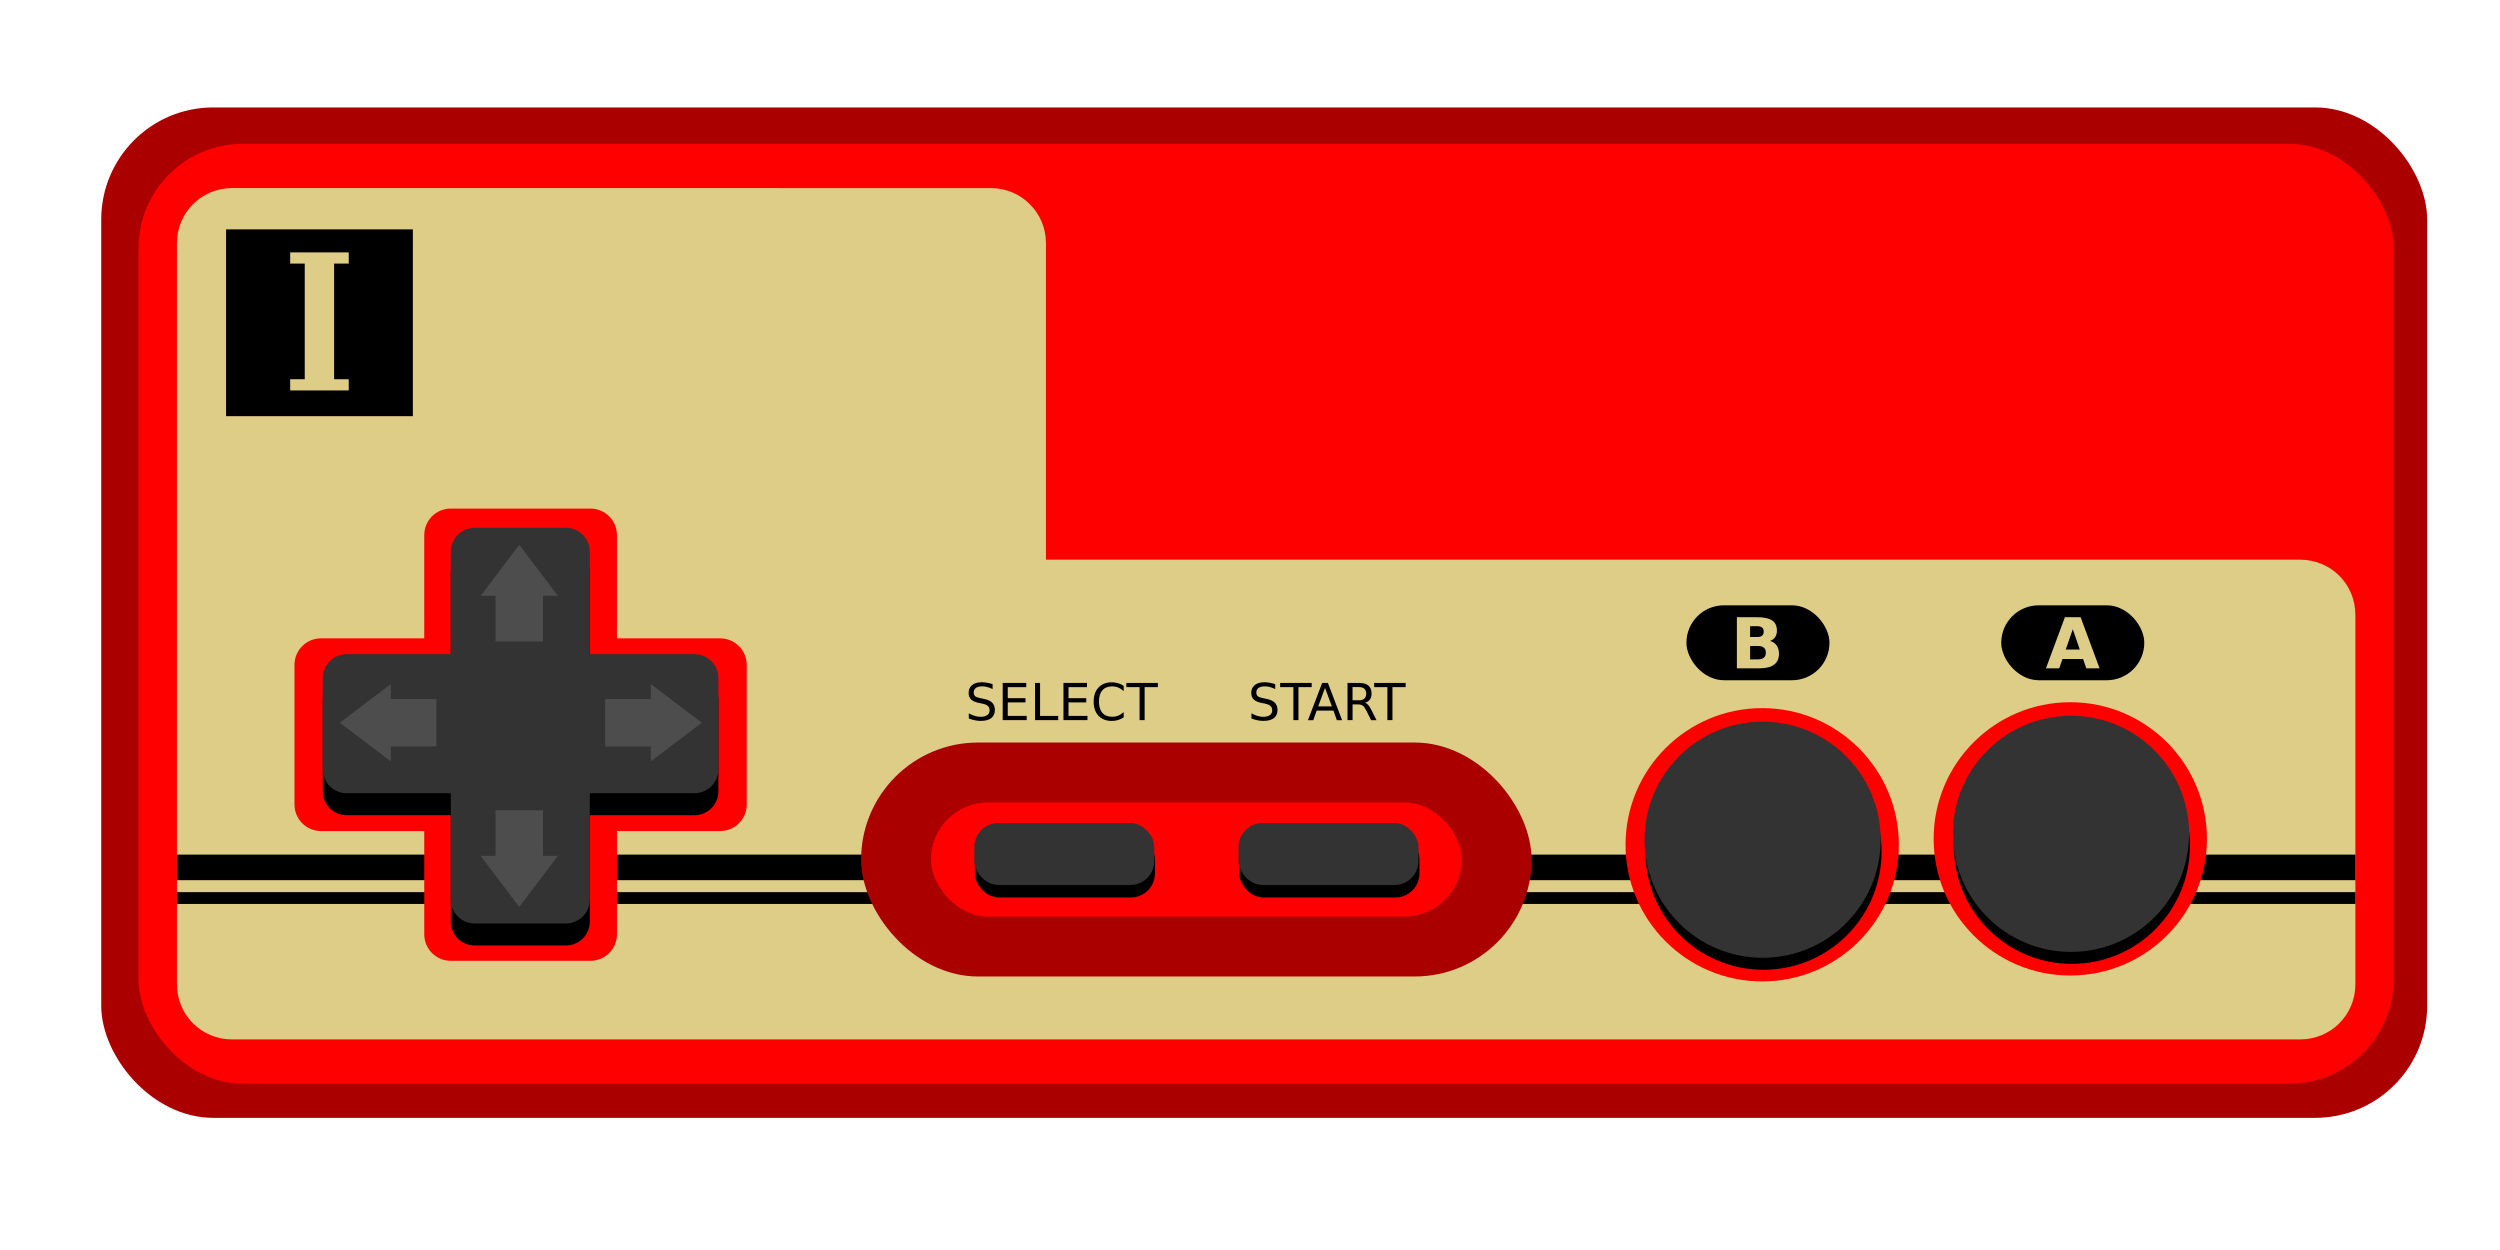 <?xml version="1.0" encoding="UTF-8" standalone="no"?>
<!-- Created with Inkscape (http://www.inkscape.org/) -->

<svg
   xmlns:dc="http://purl.org/dc/elements/1.1/"
   xmlns:cc="http://creativecommons.org/ns#"
   xmlns:rdf="http://www.w3.org/1999/02/22-rdf-syntax-ns#"
   xmlns:svg="http://www.w3.org/2000/svg"
   xmlns="http://www.w3.org/2000/svg"
   xmlns:sodipodi="http://sodipodi.sourceforge.net/DTD/sodipodi-0.dtd"
   xmlns:inkscape="http://www.inkscape.org/namespaces/inkscape"
   width="500"
   height="250"
   viewBox="0 0 132.292 66.146"
   version="1.1"
   id="svg8"
   sodipodi:docname="famicom.svg"
   inkscape:version="0.92.3 (2405546, 2018-03-11)">
  <defs
     id="defs2" />
  <sodipodi:namedview
     id="base"
     pagecolor="#ffffff"
     bordercolor="#666666"
     borderopacity="1.0"
     inkscape:pageopacity="0.0"
     inkscape:pageshadow="2"
     inkscape:zoom="1.4473592"
     inkscape:cx="37.649105"
     inkscape:cy="0.64458398"
     inkscape:document-units="mm"
     inkscape:current-layer="layer2"
     showgrid="false"
     showguides="true"
     inkscape:guide-bbox="true"
     inkscape:window-width="1582"
     inkscape:window-height="1204"
     inkscape:window-x="1420"
     inkscape:window-y="638"
     inkscape:window-maximized="0"
     units="px" />
  <g
     inkscape:groupmode="layer"
     id="layer2"
     inkscape:label="Layer 2"
     style="opacity:1"
     transform="translate(0,-230.854)">
    <rect
       style="opacity:1;fill:#aa0000;stroke:none;stroke-width:0.29;stroke-miterlimit:4;stroke-dasharray:none"
       id="rect861-3"
       width="123.08"
       height="53.468"
       x="5.357"
       y="236.539"
       ry="5.928" />
    <rect
       style="fill:#ff0000;stroke:none;stroke-width:0.275;stroke-miterlimit:4;stroke-dasharray:none"
       id="rect861"
       width="119.334"
       height="49.731"
       x="7.333"
       y="238.466"
       ry="5.514" />
    <path
       inkscape:connector-curvature="0"
       style="fill:#decd87;stroke:none;stroke-width:0.275;stroke-miterlimit:4;stroke-dasharray:none"
       d="m 12.275,240.807 c -1.614,0 -2.913,1.299 -2.913,2.913 v 39.223 c 0,1.614 1.299,2.913 2.913,2.913 h 22.161 17.999 69.291 c 1.614,0 2.913,-1.299 2.913,-2.913 v -19.559 c 0,-1.614 -1.299,-2.913 -2.913,-2.913 H 55.348 v -16.75 c 0,-1.614 -1.299,-2.913 -2.913,-2.913 z"
       id="rect878" />
    <rect
       style="fill:#000000;stroke:none;stroke-width:0.276;stroke-miterlimit:4;stroke-dasharray:none"
       id="rect965"
       width="115.277"
       height="1.353"
       x="9.362"
       y="276.077"
       ry="0" />
    <rect
       style="opacity:1;fill:#000000;stroke:none;stroke-width:0.187;stroke-miterlimit:4;stroke-dasharray:none"
       id="rect965-3"
       width="115.277"
       height="0.624"
       x="9.362"
       y="278.064"
       ry="0" />
    <path
       style="fill:#ff0000;stroke:none;stroke-width:0.275;stroke-miterlimit:4;stroke-dasharray:none"
       d="m 23.855,257.766 c -0.778,0 -1.405,0.626 -1.405,1.405 v 5.462 h -5.462 c -0.778,0 -1.405,0.626 -1.405,1.405 v 7.387 c 0,0.778 0.626,1.405 1.405,1.405 h 5.462 v 5.462 c 0,0.778 0.626,1.405 1.405,1.405 h 7.387 c 0.778,0 1.405,-0.626 1.405,-1.405 v -5.462 h 5.462 c 0.778,0 1.405,-0.627 1.405,-1.405 v -7.387 c 0,-0.778 -0.626,-1.405 -1.405,-1.405 h -5.462 v -5.462 c 0,-0.778 -0.626,-1.405 -1.405,-1.405 z"
       id="rect887"
       inkscape:connector-curvature="0" />
    <rect
       style="fill:#aa0000;stroke:none;stroke-width:0.275;stroke-miterlimit:4;stroke-dasharray:none"
       id="rect905"
       width="35.478"
       height="12.381"
       x="45.568"
       y="270.146"
       ry="6.19" />
    <rect
       style="fill:#ff0000;stroke:none;stroke-width:0.275;stroke-miterlimit:4;stroke-dasharray:none"
       id="rect924"
       width="28.091"
       height="6.034"
       x="49.262"
       y="273.319"
       ry="3.017" />
    <circle
       style="opacity:1;fill:#ff0000;stroke:none;stroke-width:0.275;stroke-miterlimit:4;stroke-dasharray:none"
       id="path926"
       cx="93.25"
       cy="275.556"
       r="7.231" />
    <circle
       style="opacity:1;fill:#ff0000;stroke:none;stroke-width:0.275;stroke-miterlimit:4;stroke-dasharray:none"
       id="path926-5"
       cx="109.553"
       cy="275.244"
       r="7.231" />
    <g
       id="g926"
       transform="matrix(0.551,0,0,0.551,14.876,189.751)">
      <circle
         r="11.339"
         cy="156.393"
         cx="142.365"
         id="path991"
         style="opacity:1;fill:#000000;stroke:none;stroke-width:0.536;stroke-miterlimit:4;stroke-dasharray:none" />
      <circle
         r="11.339"
         cy="155.826"
         cx="171.979"
         id="path991-5"
         style="opacity:1;fill:#000000;stroke:none;stroke-width:0.536;stroke-miterlimit:4;stroke-dasharray:none" />
    </g>
    <path
       style="opacity:1;fill:#000000;stroke:none;stroke-width:0.273;stroke-miterlimit:4;stroke-dasharray:none"
       d="m 25.119,259.95 c -0.701,0 -1.265,0.564 -1.265,1.265 v 5.42 h -5.508 c -0.701,0 -1.265,0.564 -1.265,1.265 v 4.827 c 0,0.701 0.564,1.265 1.265,1.265 h 5.508 v 5.628 c 0,0.701 0.564,1.265 1.265,1.265 h 4.827 c 0.701,0 1.265,-0.564 1.265,-1.265 v -5.628 h 5.54 c 0.701,0 1.265,-0.564 1.265,-1.265 v -4.827 c 0,-0.701 -0.564,-1.265 -1.265,-1.265 h -5.54 v -5.42 c 0,-0.701 -0.564,-1.265 -1.265,-1.265 z"
       id="rect1008"
       inkscape:connector-curvature="0" />
    <g
       id="g1049"
       transform="matrix(0.551,0,0,0.551,15.298,189.673)">
      <rect
         ry="2.297"
         y="154.975"
         x="65.862"
         height="5.953"
         width="17.292"
         id="rect1030"
         style="opacity:1;fill:#000000;stroke:none;stroke-width:0.475;stroke-miterlimit:4;stroke-dasharray:none" />
      <rect
         ry="2.297"
         y="154.975"
         x="91.262"
         height="5.953"
         width="17.292"
         id="rect1030-2"
         style="opacity:1;fill:#000000;stroke:none;stroke-width:0.475;stroke-miterlimit:4;stroke-dasharray:none" />
    </g>
    <rect
       style="opacity:1;fill:#333333;stroke:none;stroke-width:0.261;stroke-miterlimit:4;stroke-dasharray:none"
       id="rect1030-1"
       width="9.52"
       height="3.277"
       x="51.559"
       y="274.407"
       ry="1.265"
       inkscape:label="btnSelect"
       class="nes-button"
       ojd-button="SELECT" />
    <rect
       style="opacity:1;fill:#333333;stroke:none;stroke-width:0.261;stroke-miterlimit:4;stroke-dasharray:none"
       id="rect1030-2-2"
       width="9.52"
       height="3.277"
       x="65.539"
       y="274.407"
       ry="1.265"
       inkscape:label="btnStart"
       class="nes-button"
       ojd-button="START" />
    <path
       inkscape:connector-curvature="0"
       style="display:inline;opacity:1;fill:#333333;stroke:none;stroke-width:0.273;stroke-miterlimit:4;stroke-dasharray:none"
       d="m 25.119,258.785 c -0.701,0 -1.265,0.564 -1.265,1.265 v 5.42 h -5.508 c -0.701,0 -1.265,0.564 -1.265,1.265 v 4.827 c 0,0.701 0.564,1.265 1.265,1.265 h 5.508 v 5.628 c 0,0.701 0.564,1.265 1.265,1.265 h 4.827 c 0.701,0 1.265,-0.564 1.265,-1.265 v -5.628 h 5.54 c 0.701,0 1.265,-0.564 1.265,-1.265 v -4.827 c 0,-0.701 -0.564,-1.265 -1.265,-1.265 h -5.54 v -5.42 c 0,-0.701 -0.564,-1.265 -1.265,-1.265 z"
       id="rect1008-3" />
    <g
       transform="matrix(0.551,0,0,0.551,14.829,189.117)"
       style="opacity:1;fill:#333333"
       id="g926-6"
       inkscape:label="buttons">
      <circle
         r="11.339"
         cy="156.393"
         cx="142.365"
         id="path991-7"
         style="opacity:1;fill:#333333;stroke:none;stroke-width:0.536;stroke-miterlimit:4;stroke-dasharray:none"
         inkscape:label="btnB"
         class="nes-button"
         ojd-button="B" />
      <circle
         r="11.339"
         cy="155.826"
         cx="171.979"
         id="path991-5-5"
         style="opacity:1;fill:#333333;stroke:none;stroke-width:0.536;stroke-miterlimit:4;stroke-dasharray:none"
         inkscape:label="btnA"
         class="nes-button"
         ojd-button="A" />
    </g>
    <rect
       style="fill:#000000;stroke:none;stroke-width:0.275;stroke-miterlimit:4;stroke-dasharray:none"
       id="rect949"
       width="9.884"
       height="9.884"
       x="11.963"
       y="242.992"
       ry="0" />
    <g
       id="g860"
       inkscape:label="dpad"
       transform="translate(-0.529,4.763)">
      <g
         transform="matrix(0.551,0,0,0.551,15.104,185.166)"
         id="g1094">
        <path
           style="fill:#4d4d4d;stroke:none;stroke-width:0.528;stroke-miterlimit:4;stroke-dasharray:none"
           d="m 36.051,139.975 v 1.43 h -4.38 v 4.557 h 4.38 v 1.43 l 2.45,-1.855 2.45,-1.854 -2.45,-1.855 z"
           id="rect1031"
           inkscape:connector-curvature="0"
           inkscape:label="dpadRight"
           class="nes-button"
           ojd-button="RIGHT" />
        <path
           style="opacity:1;fill:#4d4d4d;stroke:none;stroke-width:0.528;stroke-miterlimit:4;stroke-dasharray:none"
           d="m 11.079,139.975 v 1.43 h 4.38 v 4.557 h -4.38 v 1.43 l -2.45,-1.855 -2.45,-1.854 2.45,-1.855 z"
           id="rect1031-5"
           inkscape:connector-curvature="0"
           inkscape:label="dpadLeft"
           class="nes-button"
           ojd-button="LEFT" />
      </g>
      <g
         transform="matrix(0,0.551,-0.551,0,107.177,251.516)"
         id="g1094-6"
         style="opacity:1">
        <path
           style="fill:#4d4d4d;stroke:none;stroke-width:0.528;stroke-miterlimit:4;stroke-dasharray:none"
           d="m 36.051,139.975 v 1.43 h -4.38 v 4.557 h 4.38 v 1.43 l 2.45,-1.855 2.45,-1.854 -2.45,-1.855 z"
           id="rect1031-2"
           inkscape:connector-curvature="0"
           inkscape:label="dpadDown"
           class="nes-button"
           ojd-button="DOWN" />
        <path
           style="opacity:1;fill:#4d4d4d;stroke:none;stroke-width:0.528;stroke-miterlimit:4;stroke-dasharray:none"
           d="m 11.079,139.975 v 1.43 h 4.38 v 4.557 h -4.38 v 1.43 l -2.45,-1.855 -2.45,-1.854 2.45,-1.855 z"
           id="rect1031-5-9"
           inkscape:connector-curvature="0"
           inkscape:label="dpadUp"
           class="nes-button"
           ojd-button="UP" />
      </g>
    </g>
    <g
       aria-label="SELECT"
       style="font-style:normal;font-weight:normal;font-size:2.703px;line-height:1.25;font-family:sans-serif;letter-spacing:0px;word-spacing:0px;fill:#000000;fill-opacity:1;stroke:none;stroke-width:0.068"
       id="text1149">
      <path
         d="m 52.525,267.057 v 0.26 q -0.152,-0.073 -0.286,-0.108 -0.135,-0.036 -0.26,-0.036 -0.218,0 -0.337,0.085 -0.117,0.085 -0.117,0.24 0,0.131 0.078,0.198 0.079,0.066 0.298,0.107 l 0.161,0.033 q 0.298,0.057 0.44,0.201 0.143,0.143 0.143,0.383 0,0.286 -0.193,0.434 -0.191,0.148 -0.562,0.148 -0.14,0 -0.298,-0.032 -0.157,-0.032 -0.326,-0.094 v -0.275 q 0.162,0.091 0.318,0.137 0.156,0.046 0.306,0.046 0.228,0 0.352,-0.09 0.124,-0.09 0.124,-0.256 0,-0.145 -0.09,-0.227 -0.088,-0.082 -0.292,-0.123 l -0.162,-0.032 q -0.298,-0.059 -0.432,-0.186 -0.133,-0.127 -0.133,-0.352 0,-0.261 0.183,-0.412 0.185,-0.15 0.508,-0.15 0.139,0 0.282,0.025 0.144,0.025 0.294,0.075 z"
         style="font-style:normal;font-variant:normal;font-weight:normal;font-stretch:normal;font-family:sans-seri;-inkscape-font-specification:sans-seri;stroke-width:0.068"
         id="path858"
         inkscape:connector-curvature="0" />
      <path
         d="m 53.06,266.992 h 1.246 v 0.224 h -0.979 v 0.583 h 0.939 v 0.224 h -0.939 v 0.714 h 1.003 v 0.224 h -1.27 z"
         style="font-style:normal;font-variant:normal;font-weight:normal;font-stretch:normal;font-family:sans-seri;-inkscape-font-specification:sans-seri;stroke-width:0.068"
         id="path860"
         inkscape:connector-curvature="0" />
      <path
         d="m 54.77,266.992 h 0.267 v 1.746 h 0.96 v 0.224 h -1.226 z"
         style="font-style:normal;font-variant:normal;font-weight:normal;font-stretch:normal;font-family:sans-seri;-inkscape-font-specification:sans-seri;stroke-width:0.068"
         id="path862"
         inkscape:connector-curvature="0" />
      <path
         d="m 56.275,266.992 h 1.246 v 0.224 h -0.979 v 0.583 h 0.939 v 0.224 h -0.939 v 0.714 h 1.003 v 0.224 h -1.27 z"
         style="font-style:normal;font-variant:normal;font-weight:normal;font-stretch:normal;font-family:sans-seri;-inkscape-font-specification:sans-seri;stroke-width:0.068"
         id="path864"
         inkscape:connector-curvature="0" />
      <path
         d="m 59.462,267.144 v 0.281 q -0.135,-0.125 -0.288,-0.187 -0.152,-0.062 -0.323,-0.062 -0.338,0 -0.517,0.207 -0.18,0.206 -0.18,0.597 0,0.389 0.18,0.597 0.18,0.206 0.517,0.206 0.172,0 0.323,-0.062 0.153,-0.062 0.288,-0.187 v 0.279 q -0.14,0.095 -0.297,0.143 -0.156,0.048 -0.33,0.048 -0.448,0 -0.705,-0.273 -0.257,-0.275 -0.257,-0.748 0,-0.475 0.257,-0.748 0.257,-0.275 0.705,-0.275 0.177,0 0.333,0.048 0.157,0.046 0.294,0.14 z"
         style="font-style:normal;font-variant:normal;font-weight:normal;font-stretch:normal;font-family:sans-seri;-inkscape-font-specification:sans-seri;stroke-width:0.068"
         id="path866"
         inkscape:connector-curvature="0" />
      <path
         d="m 59.603,266.992 h 1.667 v 0.224 h -0.7 v 1.746 H 60.303 v -1.746 h -0.7 z"
         style="font-style:normal;font-variant:normal;font-weight:normal;font-stretch:normal;font-family:sans-seri;-inkscape-font-specification:sans-seri;stroke-width:0.068"
         id="path868"
         inkscape:connector-curvature="0" />
    </g>
    <g
       aria-label="START"
       style="font-style:normal;font-weight:normal;font-size:2.703px;line-height:1.25;font-family:sans-serif;letter-spacing:0px;word-spacing:0px;opacity:1;fill:#000000;fill-opacity:1;stroke:none;stroke-width:0.068"
       id="text1149-3">
      <path
         d="m 67.481,267.057 v 0.26 q -0.152,-0.073 -0.286,-0.108 -0.135,-0.036 -0.26,-0.036 -0.218,0 -0.337,0.085 -0.117,0.085 -0.117,0.24 0,0.131 0.078,0.198 0.079,0.066 0.298,0.107 l 0.161,0.033 q 0.298,0.057 0.44,0.201 0.143,0.143 0.143,0.383 0,0.286 -0.193,0.434 -0.191,0.148 -0.562,0.148 -0.14,0 -0.298,-0.032 -0.157,-0.032 -0.326,-0.094 v -0.275 q 0.162,0.091 0.318,0.137 0.156,0.046 0.306,0.046 0.228,0 0.352,-0.09 0.124,-0.09 0.124,-0.256 0,-0.145 -0.09,-0.227 -0.088,-0.082 -0.292,-0.123 l -0.162,-0.032 q -0.298,-0.059 -0.432,-0.186 -0.133,-0.127 -0.133,-0.352 0,-0.261 0.183,-0.412 0.185,-0.15 0.508,-0.15 0.139,0 0.282,0.025 0.144,0.025 0.294,0.075 z"
         style="font-style:normal;font-variant:normal;font-weight:normal;font-stretch:normal;font-family:sans-serif;-inkscape-font-specification:sans-serif;stroke-width:0.068"
         id="path871"
         inkscape:connector-curvature="0" />
      <path
         d="m 67.743,266.992 h 1.667 v 0.224 H 68.71 v 1.746 h -0.268 v -1.746 h -0.7 z"
         style="font-style:normal;font-variant:normal;font-weight:normal;font-stretch:normal;font-family:sans-serif;-inkscape-font-specification:sans-serif;stroke-width:0.068"
         id="path873"
         inkscape:connector-curvature="0" />
      <path
         d="m 70.116,267.255 -0.362,0.981 h 0.725 z m -0.15,-0.263 h 0.302 l 0.751,1.971 H 70.742 l -0.18,-0.506 h -0.888 l -0.18,0.506 h -0.281 z"
         style="font-style:normal;font-variant:normal;font-weight:normal;font-stretch:normal;font-family:sans-serif;-inkscape-font-specification:sans-serif;stroke-width:0.068"
         id="path875"
         inkscape:connector-curvature="0" />
      <path
         d="m 72.24,268.039 q 0.086,0.029 0.166,0.124 0.082,0.095 0.164,0.261 l 0.271,0.539 h -0.286 l -0.252,-0.506 q -0.098,-0.198 -0.19,-0.263 -0.091,-0.065 -0.249,-0.065 h -0.29 v 0.833 h -0.267 v -1.971 h 0.602 q 0.338,0 0.504,0.141 0.166,0.141 0.166,0.426 0,0.186 -0.087,0.309 -0.086,0.123 -0.251,0.17 z m -0.668,-0.828 v 0.7 h 0.335 q 0.193,0 0.29,-0.088 0.099,-0.09 0.099,-0.263 0,-0.173 -0.099,-0.26 -0.098,-0.088 -0.29,-0.088 z"
         style="font-style:normal;font-variant:normal;font-weight:normal;font-stretch:normal;font-family:sans-serif;-inkscape-font-specification:sans-serif;stroke-width:0.068"
         id="path877"
         inkscape:connector-curvature="0" />
      <path
         d="m 72.717,266.992 h 1.667 v 0.224 h -0.7 v 1.746 h -0.268 v -1.746 h -0.7 z"
         style="font-style:normal;font-variant:normal;font-weight:normal;font-stretch:normal;font-family:sans-serif;-inkscape-font-specification:sans-serif;stroke-width:0.068"
         id="path879"
         inkscape:connector-curvature="0" />
    </g>
    <rect
       style="opacity:1;fill:#000000;stroke:none;stroke-width:0.275;stroke-miterlimit:4;stroke-dasharray:none"
       id="rect870"
       width="7.57"
       height="3.965"
       x="89.24"
       y="262.885"
       ry="1.983" />
    <rect
       style="opacity:1;fill:#000000;stroke:none;stroke-width:0.275;stroke-miterlimit:4;stroke-dasharray:none"
       id="rect870-7"
       width="7.57"
       height="3.965"
       x="105.899"
       y="262.885"
       ry="1.983" />
    <g
       aria-label="B"
       style="font-style:normal;font-weight:normal;font-size:3.714px;line-height:1.25;font-family:sans-serif;letter-spacing:0px;word-spacing:0px;opacity:1;fill:#decd87;fill-opacity:1;stroke:none;stroke-width:0.093"
       id="text1149-3-5">
      <path
         d="m 92.995,264.562 q 0.165,0 0.25,-0.072 0.085,-0.072 0.085,-0.214 0,-0.14 -0.085,-0.212 -0.085,-0.074 -0.25,-0.074 h -0.386 v 0.573 z m 0.024,1.184 q 0.21,0 0.316,-0.089 0.107,-0.089 0.107,-0.268 0,-0.176 -0.105,-0.263 -0.105,-0.089 -0.317,-0.089 h -0.41 v 0.709 z m 0.649,-0.974 q 0.225,0.065 0.348,0.241 0.123,0.176 0.123,0.432 0,0.392 -0.265,0.584 -0.265,0.192 -0.805,0.192 h -1.159 v -2.707 h 1.048 q 0.564,0 0.816,0.17 0.254,0.17 0.254,0.546 0,0.198 -0.092,0.337 -0.092,0.138 -0.268,0.205 z"
         style="font-style:normal;font-variant:normal;font-weight:bold;font-stretch:normal;font-family:sans-serif;-inkscape-font-specification:'sans-serif Bold';fill:#decd87;fill-opacity:1;stroke-width:0.093"
         id="path882"
         inkscape:connector-curvature="0" />
    </g>
    <g
       aria-label="A"
       inkscape:transform-center-x="-3.2017648"
       inkscape:transform-center-y="-1.6871549e-06"
       style="font-style:normal;font-weight:normal;font-size:3.714px;line-height:1.25;font-family:sans-serif;letter-spacing:0px;word-spacing:0px;opacity:1;fill:#decd87;fill-opacity:1;stroke:none;stroke-width:0.093"
       id="text1149-3-5-5">
      <path
         d="m 110.231,265.728 h -1.092 l -0.172,0.493 h -0.702 l 1.003,-2.707 h 0.832 l 1.003,2.707 h -0.702 z m -0.918,-0.502 h 0.742 l -0.37,-1.077 z"
         style="font-style:normal;font-variant:normal;font-weight:bold;font-stretch:normal;font-family:sans-serif;-inkscape-font-specification:'sans-serif Bold';fill:#decd87;fill-opacity:1;stroke-width:0.093"
         id="path885"
         inkscape:connector-curvature="0" />
    </g>
    <g
       aria-label="I"
       transform="scale(0.908,1.101)"
       style="font-style:normal;font-weight:normal;font-size:9.1px;line-height:1.25;font-family:sans-serif;letter-spacing:0px;word-spacing:0px;fill:#decd87;fill-opacity:1;stroke:none;stroke-width:0.228"
       id="text931">
      <path
         d="m 16.911,228.442 v -0.538 h 0.849 v -5.559 h -0.849 v -0.538 h 3.413 v 0.538 h -0.853 v 5.559 h 0.853 v 0.538 z"
         style="font-style:normal;font-variant:normal;font-weight:bold;font-stretch:normal;font-family:serif;-inkscape-font-specification:'serif Bold';fill:#decd87;fill-opacity:1;stroke-width:0.228"
         id="path888"
         inkscape:connector-curvature="0" />
    </g>
  </g>
</svg>
